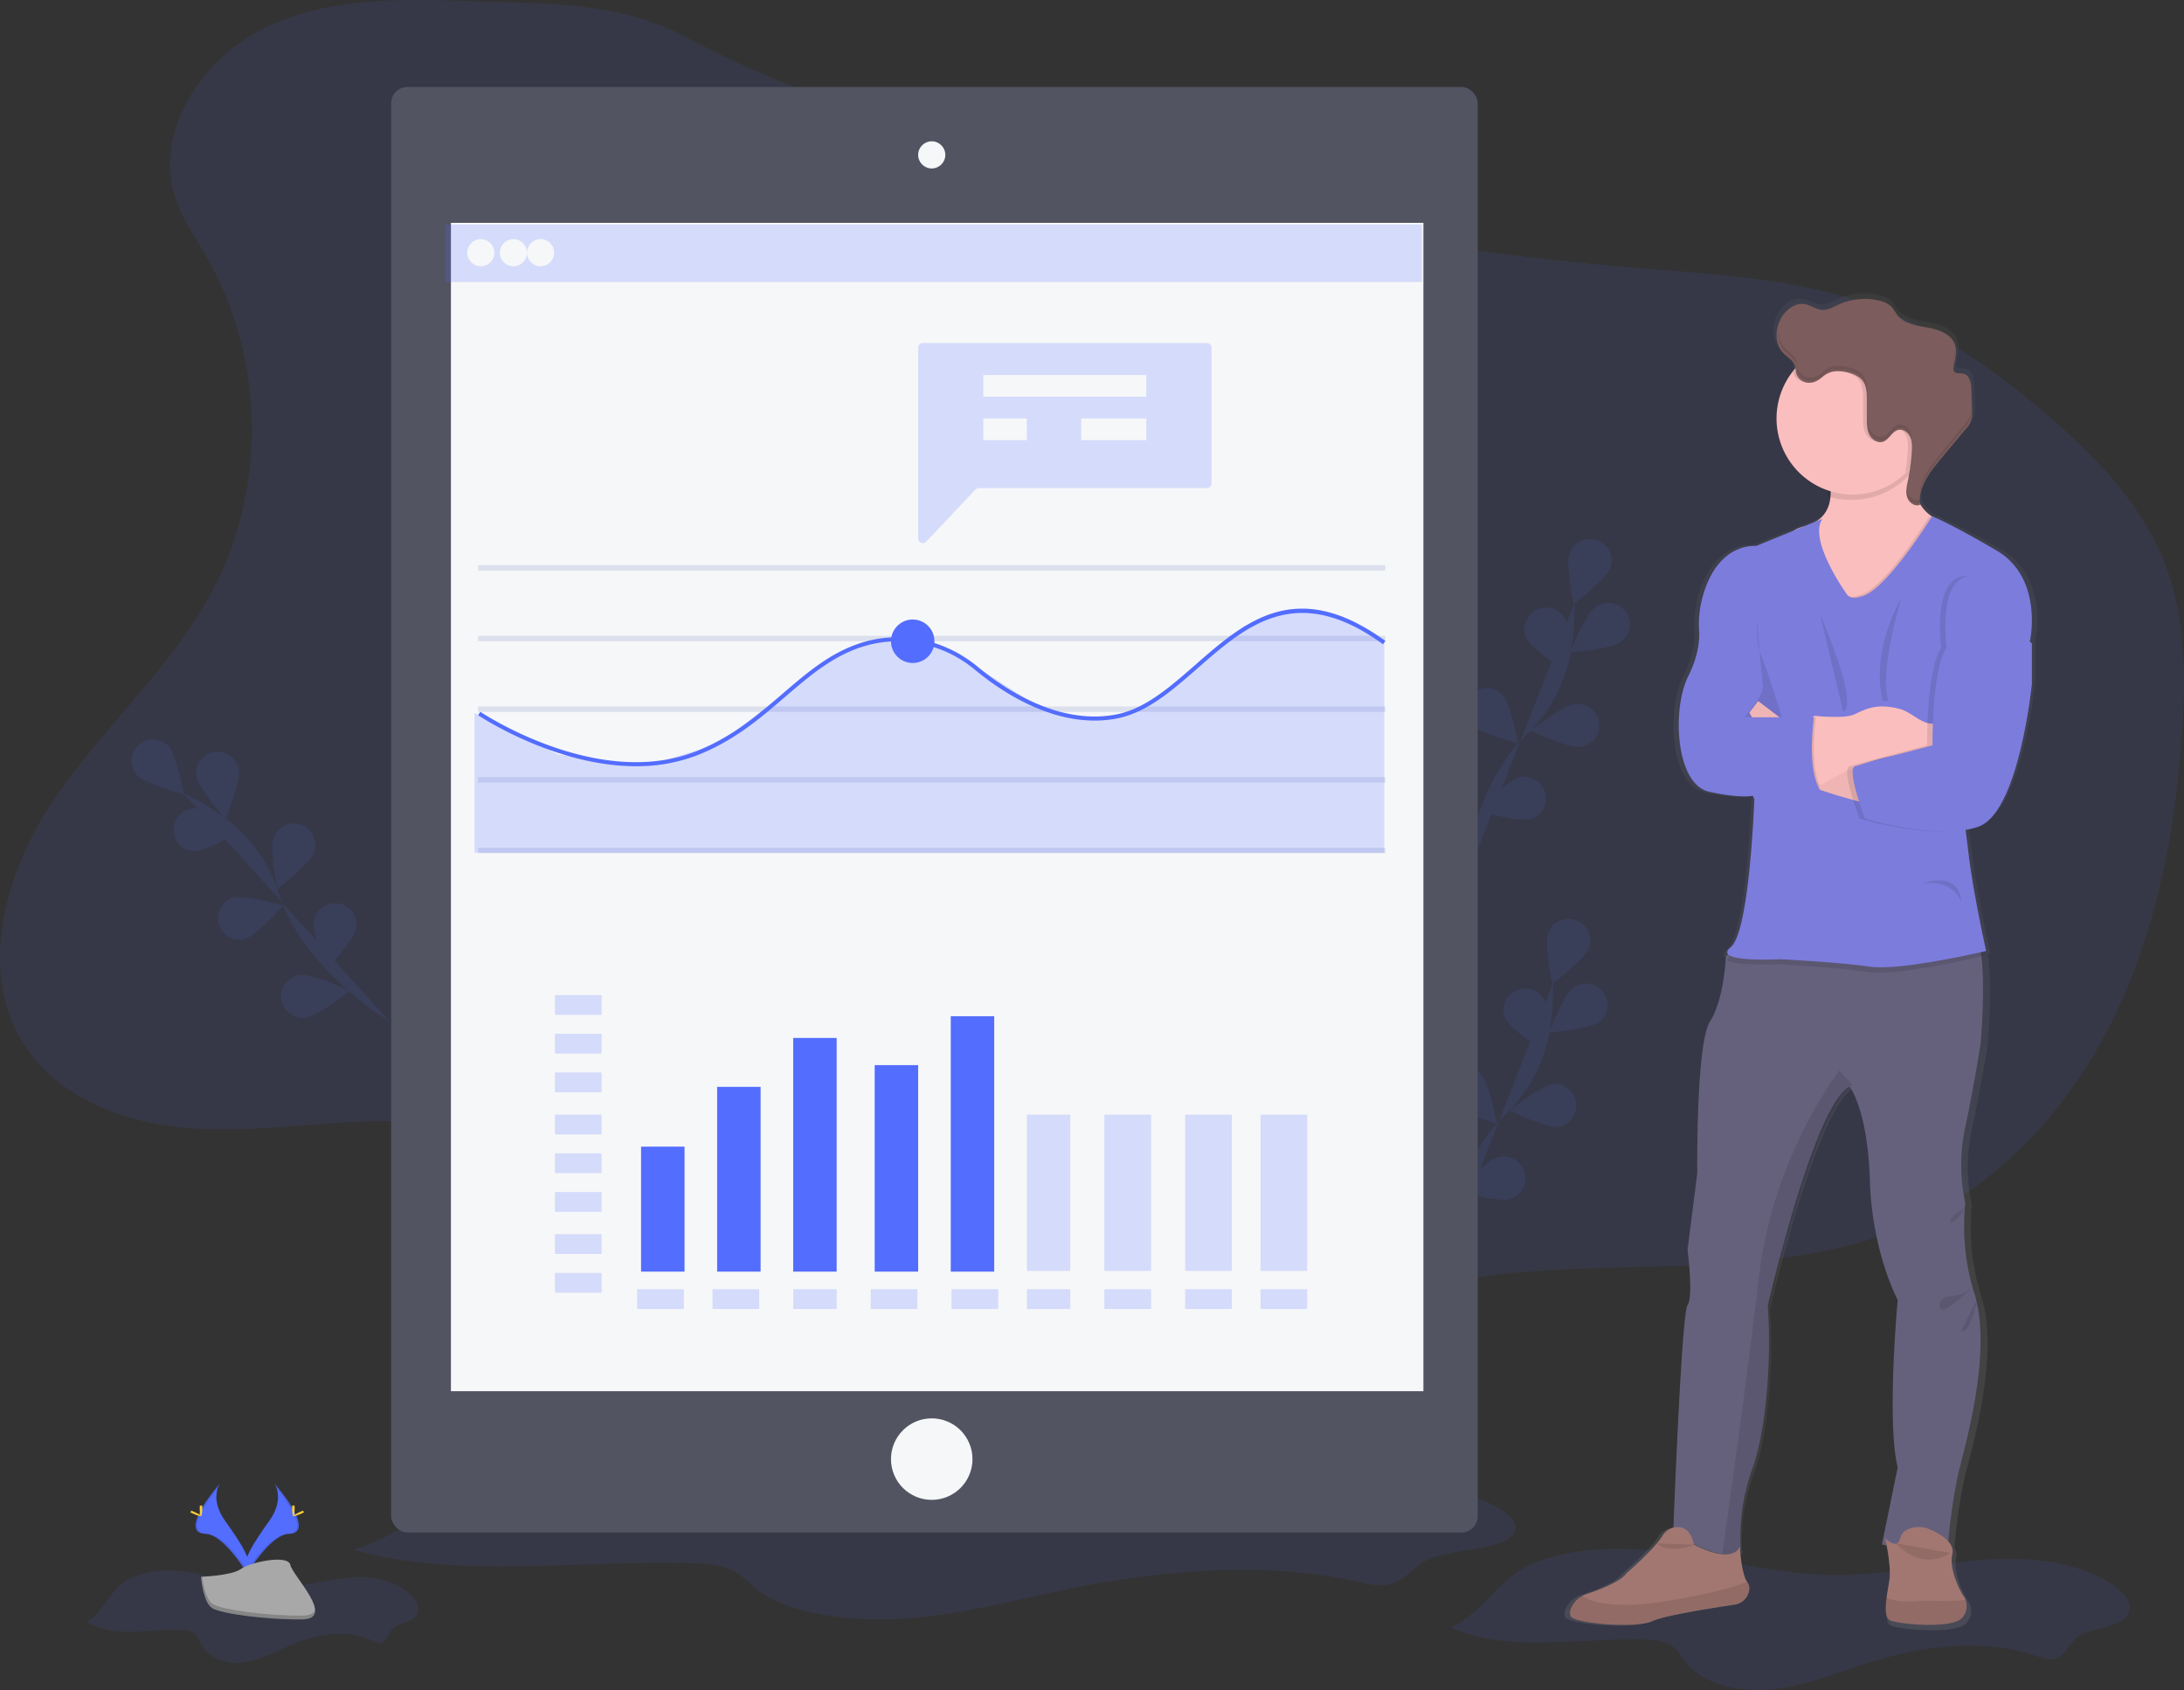 <svg width="402" height="311" viewBox="0 0 402 311" xmlns="http://www.w3.org/2000/svg">
    <rect x="0" y="0" width="402" height="311" fill="#333333" stroke="none"/>
    <defs>
        <linearGradient x1="49.985%" y1="99.989%" x2="49.985%" y2=".006%" id="fmzi36ipoa">
            <stop stop-color="gray" stop-opacity=".25" offset="0%"/>
            <stop stop-color="gray" stop-opacity=".12" offset="54%"/>
            <stop stop-color="gray" stop-opacity=".1" offset="100%"/>
        </linearGradient>
    </defs>
    <g fill-rule="nonzero" fill="none">
        <path d="M87.175.242C74.25-.234 60.745-.568 49.058 4.97 37.37 10.51 28.333 23.93 32.253 36.268c1.279 4.023 3.77 7.528 5.872 11.19 10.505 18.313 10.992 41.982 1.253 60.715-7.497 14.42-20.204 25.394-29.352 38.83-9.149 13.435-14.347 32.056-5.348 45.591 6.162 9.268 17.597 13.777 28.675 14.87 11.079 1.093 22.22-.628 33.347-1.07a143.679 143.679 0 0 1 63.062 11.922c27.33 11.978 50.873 32.469 79.649 40.376 3.455.948 7.065 1.714 10.598 1.07 6.266-1.14 10.822-6.32 15.727-10.409 15.66-12.963 37.34-15.383 57.667-15.985 20.327-.602 41.497-.137 59.872-8.863 16.043-7.617 28.393-21.788 36.072-37.796 7.68-16.007 11.015-33.796 12.272-51.51.744-10.543.718-21.428-3.057-31.298-4.243-11.096-12.848-19.933-21.874-27.658-9.43-8.074-19.71-15.39-31.353-19.748-13.908-5.204-29.006-5.948-43.814-7.182a602.066 602.066 0 0 1-90.128-14.468c-28.125-6.722-59.006-14.064-84.62-27.755C113.916.216 101.666.762 87.174.242z" fill="#536DFE" opacity=".1"/>
        <g opacity=".1" fill="#536DFE">
            <path d="M265.103 233.877s1.332-18.533 11.837-28.638a28.078 28.078 0 0 0 8.375-15.745c.452-2.857.64-5.75.564-8.64"/>
            <path d="M292.46 174.447c-.772 2.047-6.735 6.597-6.735 6.597s-1.505-7.318-.726-9.366c.77-2.045 3.064-3.084 5.124-2.32 2.06.765 3.106 3.043 2.337 5.089zM294.363 188.07c-1.768 1.3-9.263 1.902-9.263 1.902s2.747-6.952 4.515-8.256a4.003 4.003 0 0 1 5.487.881 3.937 3.937 0 0 1-.739 5.47v.003zM286.805 207.335c-2.19.24-8.966-2.988-8.966-2.988s5.907-4.625 8.093-4.857c2.11-.115 3.942 1.427 4.175 3.513.232 2.085-1.218 3.987-3.302 4.332zM277.779 220.634c-2.115.601-9.346-1.453-9.346-1.453s5.034-5.548 7.149-6.15a4.005 4.005 0 0 1 3.947.899 3.938 3.938 0 0 1 1.117 3.864 3.97 3.97 0 0 1-2.867 2.84zM277.117 187.461c.94 1.973 7.269 6.004 7.269 6.004s.872-7.416-.072-9.392c-.98-1.907-3.308-2.695-5.257-1.777a3.944 3.944 0 0 0-1.94 5.165zM266.759 203.147c1.505 1.603 8.747 3.572 8.747 3.572s-1.403-7.337-2.897-8.943a4.004 4.004 0 0 0-5.62-.209 3.936 3.936 0 0 0-.23 5.58zM258.801 219.764c1.197 1.83 8.014 4.987 8.014 4.987s-.135-7.472-1.335-9.298a4.002 4.002 0 0 0-5.45-1.068 3.94 3.94 0 0 0-1.229 5.379z"/>
            <path d="M292.46 174.447c-.772 2.047-6.735 6.597-6.735 6.597s-1.505-7.318-.726-9.366c.77-2.045 3.064-3.084 5.124-2.32 2.06.765 3.106 3.043 2.337 5.089zM294.363 188.07c-1.768 1.3-9.263 1.902-9.263 1.902s2.747-6.952 4.515-8.256a4.003 4.003 0 0 1 5.487.881 3.937 3.937 0 0 1-.739 5.47v.003zM286.805 207.335c-2.19.24-8.966-2.988-8.966-2.988s5.907-4.625 8.093-4.857c2.11-.115 3.942 1.427 4.175 3.513.232 2.085-1.218 3.987-3.302 4.332zM277.779 220.634c-2.115.601-9.346-1.453-9.346-1.453s5.034-5.548 7.149-6.15a4.005 4.005 0 0 1 3.947.899 3.938 3.938 0 0 1 1.117 3.864 3.97 3.97 0 0 1-2.867 2.84zM277.117 187.461c.94 1.973 7.269 6.004 7.269 6.004s.872-7.416-.072-9.392c-.98-1.907-3.308-2.695-5.257-1.777a3.944 3.944 0 0 0-1.94 5.165zM266.759 203.147c1.505 1.603 8.747 3.572 8.747 3.572s-1.403-7.337-2.897-8.943a4.004 4.004 0 0 0-5.62-.209 3.936 3.936 0 0 0-.23 5.58zM258.801 219.764c1.197 1.83 8.014 4.987 8.014 4.987s-.135-7.472-1.335-9.298a4.002 4.002 0 0 0-5.45-1.068 3.94 3.94 0 0 0-1.229 5.379z"/>
        </g>
        <g opacity=".1" fill="#536DFE">
            <path d="M269.028 163.959s1.332-18.533 11.837-28.637a28.104 28.104 0 0 0 8.375-15.746c.455-2.857.644-5.75.564-8.64"/>
            <path d="M296.384 104.529c-.752 2.043-6.73 6.593-6.73 6.593s-1.505-7.318-.73-9.361c.77-2.046 3.064-3.085 5.124-2.32 2.06.764 3.106 3.042 2.336 5.088zM298.3 118.149c-1.765 1.304-9.264 1.901-9.264 1.901s2.747-6.948 4.515-8.252a4.008 4.008 0 0 1 4.01-.533 3.96 3.96 0 0 1 2.413 3.226 3.945 3.945 0 0 1-1.675 3.658zM290.73 137.417c-2.186.24-8.962-2.988-8.962-2.988s5.906-4.621 8.092-4.857a3.997 3.997 0 0 1 3.706 1.565 3.933 3.933 0 0 1 .44 3.974 3.983 3.983 0 0 1-3.276 2.325v-.019zM281.704 150.716c-2.115.602-9.346-1.453-9.346-1.453s5.038-5.547 7.148-6.153c2.104-.569 4.278.647 4.878 2.728.6 2.082-.596 4.255-2.684 4.878h.004zM281.041 117.54c.941 1.976 7.273 6.007 7.273 6.007s.87-7.42-.071-9.392a3.983 3.983 0 0 0-3.284-2.317 3.995 3.995 0 0 0-3.642 1.711 3.932 3.932 0 0 0-.276 3.99zM270.684 133.226c1.505 1.606 8.75 3.571 8.75 3.571s-1.406-7.337-2.9-8.94a4.005 4.005 0 0 0-5.56-.146 3.936 3.936 0 0 0-.29 5.515zM262.726 149.846c1.2 1.83 8.014 4.987 8.014 4.987s-.135-7.472-1.336-9.298a3.992 3.992 0 0 0-3.573-1.89 3.986 3.986 0 0 0-3.395 2.19 3.932 3.932 0 0 0 .29 4.01z"/>
            <path d="M296.384 104.529c-.752 2.043-6.73 6.593-6.73 6.593s-1.505-7.318-.73-9.361c.77-2.046 3.064-3.085 5.124-2.32 2.06.764 3.106 3.042 2.336 5.088zM298.3 118.149c-1.765 1.304-9.264 1.901-9.264 1.901s2.747-6.948 4.515-8.252a4.008 4.008 0 0 1 4.01-.533 3.96 3.96 0 0 1 2.413 3.226 3.945 3.945 0 0 1-1.675 3.658zM290.73 137.417c-2.186.24-8.962-2.988-8.962-2.988s5.906-4.621 8.092-4.857a3.997 3.997 0 0 1 3.706 1.565 3.933 3.933 0 0 1 .44 3.974 3.983 3.983 0 0 1-3.276 2.325v-.019zM281.704 150.716c-2.115.602-9.346-1.453-9.346-1.453s5.038-5.547 7.148-6.153c2.104-.569 4.278.647 4.878 2.728.6 2.082-.596 4.255-2.684 4.878h.004zM281.041 117.54c.941 1.976 7.273 6.007 7.273 6.007s.87-7.42-.071-9.392a3.983 3.983 0 0 0-3.284-2.317 3.995 3.995 0 0 0-3.642 1.711 3.932 3.932 0 0 0-.276 3.99zM270.684 133.226c1.505 1.606 8.75 3.571 8.75 3.571s-1.406-7.337-2.9-8.94a4.005 4.005 0 0 0-5.56-.146 3.936 3.936 0 0 0-.29 5.515zM262.726 149.846c1.2 1.83 8.014 4.987 8.014 4.987s-.135-7.472-1.336-9.298a3.992 3.992 0 0 0-3.573-1.89 3.986 3.986 0 0 0-3.395 2.19 3.932 3.932 0 0 0 .29 4.01z"/>
        </g>
        <g opacity=".1" fill="#536DFE">
            <path d="M71.699 187.96s-15.892-9.457-20.22-23.23a27.955 27.955 0 0 0-10.285-14.423 46.937 46.937 0 0 0-7.441-4.36"/>
            <path d="M30.98 137.27c1.489 1.594 2.877 8.889 2.877 8.889s-7.178-1.95-8.655-3.544a3.928 3.928 0 0 1 .285-5.478 3.946 3.946 0 0 1 5.493.133zM43.948 141.701c.372 2.14-2.426 9.019-2.426 9.019s-4.964-5.53-5.336-7.67a3.93 3.93 0 0 1 1.313-3.768 3.946 3.946 0 0 1 3.938-.684c1.34.502 2.3 1.69 2.51 3.103zM57.73 156.96c-.744 2.035-6.657 6.563-6.657 6.563s-1.488-7.276-.725-9.308a3.944 3.944 0 0 1 6.79-1.208 3.928 3.928 0 0 1 .592 3.953zM65.548 170.862c-.402 2.136-5.448 7.61-5.448 7.61s-2.697-6.919-2.292-9.05a3.933 3.933 0 0 1 2.568-2.981 3.944 3.944 0 0 1 3.87.73 3.927 3.927 0 0 1 1.302 3.71v-.019zM35.74 156.618c2.173.052 8.576-3.714 8.576-3.714s-6.214-4.086-8.39-4.138a3.937 3.937 0 0 0-3.955 3.84 3.936 3.936 0 0 0 3.769 4.023v-.011zM45.09 172.764c2.091-.602 7.07-6.121 7.07-6.121s-7.152-2.04-9.243-1.438a3.932 3.932 0 0 0-2.61 4.84 3.941 3.941 0 0 0 4.787 2.719h-.004zM56.335 187.209c2.165-.238 8.004-4.829 8.004-4.829s-6.698-3.216-8.867-2.971a3.937 3.937 0 0 0-3.36 2.278 3.924 3.924 0 0 0 .446 4.03 3.94 3.94 0 0 0 3.777 1.492z"/>
            <path d="M30.98 137.27c1.489 1.594 2.877 8.889 2.877 8.889s-7.178-1.95-8.655-3.544a3.928 3.928 0 0 1 .285-5.478 3.946 3.946 0 0 1 5.493.133zM43.948 141.701c.372 2.14-2.426 9.019-2.426 9.019s-4.964-5.53-5.336-7.67a3.93 3.93 0 0 1 1.313-3.768 3.946 3.946 0 0 1 3.938-.684c1.34.502 2.3 1.69 2.51 3.103zM57.73 156.96c-.744 2.035-6.657 6.563-6.657 6.563s-1.488-7.276-.725-9.308a3.944 3.944 0 0 1 6.79-1.208 3.928 3.928 0 0 1 .592 3.953zM65.548 170.862c-.402 2.136-5.448 7.61-5.448 7.61s-2.697-6.919-2.292-9.05a3.933 3.933 0 0 1 2.568-2.981 3.944 3.944 0 0 1 3.87.73 3.927 3.927 0 0 1 1.302 3.71v-.019zM35.74 156.618c2.173.052 8.576-3.714 8.576-3.714s-6.214-4.086-8.39-4.138a3.937 3.937 0 0 0-3.955 3.84 3.936 3.936 0 0 0 3.769 4.023v-.011zM45.09 172.764c2.091-.602 7.07-6.121 7.07-6.121s-7.152-2.04-9.243-1.438a3.932 3.932 0 0 0-2.61 4.84 3.941 3.941 0 0 0 4.787 2.719h-.004zM56.335 187.209c2.165-.238 8.004-4.829 8.004-4.829s-6.698-3.216-8.867-2.971a3.937 3.937 0 0 0-3.36 2.278 3.924 3.924 0 0 0 .446 4.03 3.94 3.94 0 0 0 3.777 1.492z"/>
        </g>
        <path d="M267 299.496c10.646 4.73 23.636 1.852 35.718 2.185 1.65.046 3.404.186 4.728 1.004 1.324.818 1.98 2.14 2.889 3.275 3.385 4.218 10.323 5.574 16.386 4.858 6.063-.715 11.622-3.086 17.344-4.888 9.89-3.12 21.192-4.544 30.949-1.136.893.31 1.854.67 2.796.545 2.14-.276 2.777-2.54 4.272-3.832 2.7-2.336 8.566-1.7 9.752-4.779.694-1.802-.905-3.65-2.647-4.88-6.675-4.711-16.205-5.487-24.93-4.76-8.726.727-17.304 2.73-26.074 2.737-10.928 0-21.485-3.074-32.306-4.335-7.494-.871-15.675-.757-22.702 1.806-7.616 2.772-9.293 9.016-16.175 12.2zM65 285.165c18.225 5.274 40.466 2.063 61.145 2.437 2.83.052 5.829.206 8.101 1.121 2.273.916 3.388 2.392 4.947 3.655 5.794 4.705 17.67 6.219 28.047 5.419 10.377-.8 19.898-3.442 29.695-5.452 16.93-3.48 36.286-5.064 52.985-1.271 1.533.347 3.147.747 4.79.609 3.66-.31 4.75-2.833 7.313-4.275 4.623-2.616 14.661-1.895 16.692-5.326 1.19-2.01-1.547-4.073-4.53-5.445-11.41-5.25-27.739-6.117-42.68-5.306-14.94.81-29.623 3.042-44.63 3.053-18.709 0-36.785-3.427-55.31-4.836-12.832-.972-26.835-.852-38.867 2.018-13.044 3.098-15.919 10.06-27.698 13.6zM16 298.487c5.207 3.088 11.53 1.21 17.43 1.427.807.03 1.663.12 2.31.653.647.531.967 1.4 1.41 2.141 1.651 2.755 5.036 3.642 7.993 3.173 2.957-.47 5.672-2.014 8.466-3.195 4.835-2.035 10.344-2.963 15.101-.733.408.257.885.385 1.369.367 1.041-.184 1.354-1.662 2.083-2.505 1.317-1.526 4.18-1.1 4.757-3.121.339-1.177-.442-2.384-1.29-3.187-3.251-3.077-7.908-3.583-12.167-3.11-4.26.473-8.444 1.757-12.725 1.757-5.33 0-10.482-2.007-15.763-2.832-3.66-.572-7.652-.498-11.081 1.181-3.716 1.834-4.534 5.912-7.893 7.984z" fill="#536DFE" opacity=".1"/>
        <rect fill="#535461" x="72" y="16" width="200" height="266" rx="3"/>
        <path fill="#F6F7F9" d="M83 41h179v215H83z"/>
        <circle fill="#F6F7F9" cx="171.5" cy="28.5" r="2.5"/>
        <circle fill="#F6F7F9" cx="171.5" cy="268.5" r="7.5"/>
        <path d="M82.022 41.323h179.694v10.571H82.022z" opacity=".2" fill="#536DFE"/>
        <circle fill="#F6F7F9" cx="88.5" cy="46.5" r="2.5"/>
        <circle fill="#F6F7F9" cx="94.5" cy="46.5" r="2.5"/>
        <circle fill="#F6F7F9" cx="99.5" cy="46.5" r="2.5"/>
        <path fill="#DCE0ED" d="M88 104h167v1H88zM88 117h167v1H88zM88 130h167v1H88zM88 143h167v1H88zM88 156h167v1H88z"/>
        <path d="M254.803 156.91H87.339v-25.688l15.358 7.62 15.895 2.172 13.947-4.234 16.826-13.136 8.463-4.92 6.188-1.2 5.919.319 9.733 4.84 13.235 8.487 10.386 1.343 8.232-2.858 17.456-14.389 8.91-3.199 9.324 1.452 7.592 4.413z" opacity=".2" fill="#536DFE"/>
        <path d="M117.074 140.999c-15.021 0-28.9-9.274-29.074-9.394l.415-.622c.216.146 21.577 14.413 39.729 7.267 6.618-2.622 11.33-6.66 15.889-10.581 4.76-4.094 9.252-7.96 15.38-9.637 7.027-1.922 14.706-.184 20.542 4.659 4.99 4.139 14.924 10.783 25.42 8.798 5.349-1.015 9.856-4.959 14.63-9.135 9.153-8.008 18.62-16.289 34.995-4.408l-.434.606c-15.9-11.536-25.138-3.45-34.074 4.367-4.853 4.244-9.434 8.24-14.98 9.304-10.796 2.045-20.939-4.734-26.029-8.955-5.65-4.686-13.077-6.367-19.877-4.513-5.965 1.633-10.387 5.445-15.095 9.483-4.604 3.963-9.363 8.056-16.097 10.708a30.795 30.795 0 0 1-11.34 2.053z" fill="#536DFE"/>
        <circle fill="#536DFE" cx="168" cy="118" r="4"/>
        <path d="M222.143 63.13h-52.286a.846.846 0 0 0-.85.843v35.132c0 .345.214.656.537.783a.853.853 0 0 0 .93-.206l9.062-9.602a.848.848 0 0 1 .618-.266h41.99c.468 0 .849-.378.849-.844V63.966a.846.846 0 0 0-.85-.837z" opacity=".2" fill="#536DFE"/>
        <path fill="#F6F7F9" d="M181 69h30v4h-30zM181 77h8v4h-8z"/>
        <path d="M102.149 183.116h8.589v3.636h-8.589zM102.149 190.236h8.589v3.636h-8.589zM102.149 197.356h8.589v3.636h-8.589zM102.149 205.116h8.589v3.636h-8.589zM102.149 212.236h8.589v3.636h-8.589zM102.149 219.356h8.589v3.636h-8.589zM102.149 227.116h8.589v3.636h-8.589zM102.149 234.236h8.589v3.636h-8.589zM117.278 237.236h8.589v3.636h-8.589zM131.149 237.236h8.589v3.636h-8.589zM146.018 237.236H154v3.636h-7.982zM160.278 237.236h8.589v3.636h-8.589zM175.149 237.236h8.589v3.636h-8.589zM189.018 237.236H197v3.636h-7.982zM203.278 237.236h8.589v3.636h-8.589zM218.149 237.236h8.589v3.636h-8.589zM232.02 237.236h8.589v3.636h-8.589z" opacity=".2" fill="#536DFE"/>
        <path fill="#F6F7F9" d="M199 77h12v4h-12z"/>
        <path fill="#536DFE" d="M118 211h8v23h-8zM132 200h8v34h-8zM146 191h8v43h-8zM161 196h8v38h-8zM175 187h8v47h-8z"/>
        <path d="M189.018 205.119H197v28.751h-7.982zM203.278 205.119h8.589v28.751h-8.589zM218.149 205.119h8.589v28.751h-8.589zM232.02 205.119h8.589v28.751h-8.589z" opacity=".2" fill="#536DFE"/>
        <path d="M368.312 101.08c-8.877-5.097-12.23-6.361-12.249-6.369l-.18-.13a7.406 7.406 0 0 1-2.24-2.822v-.608.06c.142-2.7 2.065-5.156 3.891-7.3l4.665-5.48a5.319 5.319 0 0 0 1.202-1.902 4.24 4.24 0 0 0 .127-1.167v-.477c-.022-1.36-.063-2.725-.112-4.101-.045-1.19-.35-2.688-1.542-2.934-.62-.127-1.438.097-1.767-.436a1.013 1.013 0 0 1-.078-.705.298.298 0 0 0 0 .056v-.067c.232-.918.38-1.855.444-2.8.024-.48-.042-.96-.194-1.417-.69-1.976-3.066-2.785-5.168-3.158-2.103-.372-4.455-.693-5.774-2.333-.407-.507-.683-1.119-1.146-1.577a4.555 4.555 0 0 0-2.147-1.06 12.152 12.152 0 0 0-7.813.68c-1.015.45-2.035 1.062-3.148.995-1.113-.067-2.147-.869-3.29-1.063-1.845-.313-3.611 1.04-4.518 2.64a6.438 6.438 0 0 0-.837 3.117v.182a4.54 4.54 0 0 0 1.199 3.18c.795.824 1.983 1.391 2.311 2.476.135.44.101.917.22 1.364 0 .056.034.112.053.164l-.06.079a13.798 13.798 0 0 0-2.927 8.53 14.133 14.133 0 0 0 9.944 13.399v.417c0 1.693-.482 3.42-1.93 4.69l-12.57 5.048s-7.578-.898-10.311 10.16a18.656 18.656 0 0 0-.47 5.61c.1 1.667-.131 4.605-2.073 8.404-3.111 6.077-2.401 20.028 3.954 21.41 6.002 1.306 8.35.747 8.59.698v.242c-.098 2.61-1.05 25.2-4.512 27.932-.956.746-.776 1.268 0 1.61 0 0 0 .146-.022.407-.105 1.652-.639 7.941-2.954 11.52-2.685 4.142-2.405 28.043-2.405 28.043l-1.804 14.104s1.12 8.702 0 10.223c-1.008 1.353-2.352 33.553-2.614 40.529h-.12a3.395 3.395 0 0 0-2.714 1.651c-1.494 2.409-6.685 6.857-6.685 6.857-1.12 1.599-5.299 3.128-7.506 3.85-.296.096-.58.22-.851.374a4.477 4.477 0 0 0-1.894 1.99 2.152 2.152 0 0 0-.205 1.663c.568 1.38 12.294 2.345 15.259.966 2.334-1.089 11.576-2.517 15.412-3.076a3.168 3.168 0 0 0 2.744-2.736 1.806 1.806 0 0 0-.373-1.372c-.747-.91-1.12-3.39-1.28-5.007.311-.126.602-.298.862-.511a36.677 36.677 0 0 1 2.117-14.779c2.827-7.456 3.675-21.276 2.988-30.254 0 0 8.619-37.02 15.4-40.477.105.13 3.395 4.351 3.813 17.403.426 13.262 5.228 21.963 5.228 21.963s-2.12 22.518 0 30.944l-2.774 13.295c-.202-.175-.333-.31-.333-.31s.083.373.198.962l-.06.28.12.03c.314 1.662.78 4.56.59 6.26-.112.965-.373 2.292-.568 3.593-.29 2.047-.373 4.03.706 4.474 1.767.708 12.152 1.678 13.918-.6a3.269 3.269 0 0 0 .516-3.415 3.485 3.485 0 0 0-.516-.869s-2.756-4.5-1.979-7.672a2.316 2.316 0 0 0-.329-1.824c.12-1.558.747-8.764 2.38-14.886 1.766-6.647 5.496-21.221 2.752-30.806a21.429 21.429 0 0 0-.351-1.119 41.235 41.235 0 0 1-1.554-16.161 32.866 32.866 0 0 1 0-14.093c1.695-7.736 2.88-15.334 2.88-15.334s.937-10.219.119-16.486l-.056-.402.448-.101s-2.401-10.637-3.25-17.403c-.2-1.6-.462-3.624-.746-5.786a14.064 14.064 0 0 0 2.304-.57c7.603-2.637 9.993-26.393 9.993-26.393v-7.53s2.555-11.536-6.348-16.647zm-56.838 183.452c-.235-.12-.373-.198-.373-.198l.373.198z" fill="url(#fmzi36ipoa)"/>
        <path d="M363.255 237.526c3.316 9.5-.553 24.92-2.35 31.803-1.796 6.883-2.35 15.15-2.35 15.15-7.045 1.1-12.156-.28-12.156-.28l2.9-14.17c-2.074-8.397 0-30.84 0-30.84s-4.697-8.673-5.112-21.892c-.408-13.013-3.626-17.215-3.742-17.346-6.63 3.442-15.06 40.345-15.06 40.345.692 8.95-.139 22.716-2.9 30.151a37.246 37.246 0 0 0-2.073 14.733c-.966.813-2.31.95-3.76.72-3.934-.653-8.652-4.039-8.652-4.039s1.497-40.2 2.62-41.717c1.122-1.518 0-10.191 0-10.191l1.792-14.043s-.274-23.823 2.35-27.965c2.267-3.569 2.787-9.837 2.888-11.481 0-.261.023-.407.023-.407l3.996-4.773s38.69-2.89 41.59 0c.715.713 1.153 2.323 1.415 4.356.797 6.245-.116 16.432-.116 16.432s-1.16 7.573-2.818 15.288a33.292 33.292 0 0 0 0 14.043 41.82 41.82 0 0 0 1.515 16.123z" fill="#65617D"/>
        <path d="M361.253 297.614c-1.69 2.216-11.619 1.274-13.31.586-1.03-.426-.95-2.354-.672-4.345.175-1.266.435-2.547.541-3.497.27-2.42-.812-7.325-.812-7.325s2.232 2.35 2.77 0c.237-1.027 1.068-1.554 1.928-1.82a5.092 5.092 0 0 1 3.508.218c1.752.757 4.683 2.373 4.156 4.556-.732 3.086 1.891 7.464 1.891 7.464.204.257.369.54.49.844a3.218 3.218 0 0 1-.49 3.32z" fill="#A27772"/>
        <path d="M361.248 297.653c-1.7 2.154-11.688 1.238-13.389.57-1.037-.414-.956-2.289-.677-4.223 1.071.481 2.897.884 5.936.612.711-.064 1.425-.085 2.139-.064 2.162.096 4.328.054 6.484-.124a3.043 3.043 0 0 1-.493 3.23zM325.809 240.14c.698 8.98-.14 22.793-2.925 30.254a37.195 37.195 0 0 0-2.091 14.783c-.974.816-2.329.954-3.793.722.842-5.837 4.423-30.935 6.737-50.769 2.597-22.588 14.825-38.13 14.825-38.13l2.438 2.66c-6.695 3.45-15.191 40.48-15.191 40.48z" fill="#000" opacity=".1"/>
        <path d="m357 95.696-1.678 8.337L347.105 118l-10.133-4.377s-13.769-14.592-5.117-16.677a7.546 7.546 0 0 0 2.873-1.295c1.7-1.295 2.233-3.18 2.233-5.025 0-3.045-1.407-5.98-1.407-5.98L353.28 79a28.93 28.93 0 0 0-1.273 7.264c-.134 4.893 1.66 7.287 3.13 8.435.55.453 1.184.792 1.864.997z" fill="#FBBEBE"/>
        <path d="M353 80a27.222 27.222 0 0 0-1.292 7.087c-.328.379-.677.74-1.047 1.08-3.786 3.515-9.252 4.728-14.232 3.157 0-2.97-1.429-5.835-1.429-5.835L353 80z" fill="#000" opacity=".1"/>
        <path d="M355 77.004A14 14 0 1 1 341.015 63 13.94 13.94 0 0 1 355 77.004z" fill="#FBBEBE"/>
        <path d="m357 95.967-1.678 8.235L347.105 118l-10.133-4.324S323.203 99.26 331.855 97.2a7.59 7.59 0 0 0 2.873-1.279c-1.563 4.294 4.89 13.225 4.89 13.225.744 1.116 2.475.41 2.475.41 4.153-.625 11.807-12.572 13.054-14.557.548.44 1.178.769 1.853.967zM365 175.927c-2.45.584-16.018 3.735-21.164 2.947-5.659-.87-16.67-1.446-16.67-1.446s-7.008.392-9.166-.635c0-.274.022-.427.022-.427l3.995-5.016s38.67-3.037 41.57 0c.714.74 1.151 2.434 1.413 4.577z" fill="#000" opacity=".1"/>
        <path d="M339.962 109.38s-7.233-10.017-4.508-13.909l-12.22 5.005s-7.356-.89-10.026 10.077a18.955 18.955 0 0 0-.456 5.565c.096 1.655-.127 4.567-2.013 8.333-3.019 6.03-2.332 19.864 3.84 21.237 6.17 1.373 8.362.683 8.362.683s-.821 25.073-4.386 27.949c-3.564 2.875 9.087 2.192 9.087 2.192s10.931.55 16.553 1.37c5.622.82 21.388-2.876 21.388-2.876s-2.332-10.552-3.152-17.263c-.82-6.712-2.744-21.007-2.744-21.007l13.987-18.922s2.466-11.439-6.171-16.507C358.866 96.24 355.621 95 355.621 95s-8.667 14.099-13.19 14.792c0 0-1.719.69-2.469-.411z" fill="#7C7CDD"/>
        <path d="M323.381 114s-.14 4.534.698 6.324C324.917 122.113 328 132 328 132h-7s3.792-3.984 3.5-5.907c-.292-1.923-1.119-12.093-1.119-12.093z" fill="#000" opacity=".1"/>
        <path d="M344.153 148s-15.346-3.67-16.776-6.78c-1.43-3.11-5.377-10.09-5.377-10.09l1.618-2.13 7.466 5.715s8.892 6.913 13.061 7.592c4.17.679.008 5.693.008 5.693z" fill="#FBBEBE"/>
        <path d="M344.153 148s-15.346-3.67-16.776-6.78c-1.43-3.11-5.377-10.09-5.377-10.09l1.618-2.13 7.466 5.715s8.892 6.913 13.061 7.592c4.17.679.008 5.693.008 5.693z" fill="#000" opacity=".05"/>
        <path d="M357 130.07v8.294h-1.305a37.282 37.282 0 0 0-18.402 4.874l-2.44 1.387-.657.375-4.196-9.665 3.925-3.6h.202c.96.094 5.112.45 6.872-.157 1.67-.581 3.745-2.422 8.667-1.125 2.427.634 4.497 3.416 6.85 2.546l.484-2.928z" fill="#FBBEBE"/>
        <path d="m370.222 115.342 2.778 3.085v7.485s-2.36 23.612-9.855 26.222c-7.495 2.61-20.873-1.513-20.873-1.513s-3.458-9.06-1.842-9.607c1.617-.547 14.284-3.86 14.284-3.86s-.177-13.852 2.597-17.972c0 0-1.804-12.901 4.443-13.176 6.247-.275 8.468 9.336 8.468 9.336z" fill="#000" opacity=".1"/>
        <path d="m371.224 115.342 2.776 3.085v7.485s-2.352 23.612-9.866 26.222c-7.514 2.61-20.866-1.513-20.866-1.513s-3.453-9.06-1.838-9.607c1.616-.547 14.277-3.86 14.277-3.86s-.18-13.852 2.596-17.972c0 0-1.803-12.901 4.441-13.176 6.244-.275 8.48 9.336 8.48 9.336z" fill="#7C7CDD"/>
        <path d="M351.16 82.834c.055-.898.073-1.848-.311-2.657-.384-.81-1.285-1.456-2.164-1.25-1.168.274-1.67 1.793-2.815 2.16-.964.306-2.016-.37-2.474-1.28-.458-.909-.473-1.959-.477-2.957v-3.418c0-1.242-.04-2.588-.805-3.556-.95-1.216-3.184-1.745-4.676-1.697a3.958 3.958 0 0 0-2.67 1.08c-.798.676-1.721 1.179-2.81.998A2.427 2.427 0 0 1 330 68.564v-.045a13.904 13.904 0 0 1 24.413 4.403A13.927 13.927 0 0 1 350.683 87c.237-1.378.396-2.77.476-4.166z" fill="#000" opacity=".1"/>
        <path d="M332.578 70.407a2.443 2.443 0 0 1-1.968-1.704c-.115-.442-.085-.914-.215-1.355-.32-1.077-1.486-1.638-2.228-2.455-1.545-1.641-1.445-4.337-.35-6.313.885-1.59 2.6-2.93 4.386-2.621 1.114.193 2.069.984 3.194 1.054 1.125.07 2.068-.538 3.056-.988a11.511 11.511 0 0 1 7.579-.672c.777.156 1.498.52 2.087 1.051.398.502.77 1.024 1.114 1.563 1.281 1.63 3.568 1.95 5.607 2.318 2.039.367 4.341 1.173 5.013 3.134.442 1.3 0 2.71-.241 4.062-.086.276-.068.573.052.836.32.527 1.114.308 1.715.434 1.159.242 1.456 1.73 1.486 2.912.05 1.351.086 2.703.111 4.055a3.984 3.984 0 0 1-1.288 3.39l-4.527 5.44c-2.009 2.414-4.14 5.225-3.736 8.337-.95.427-2.08-.398-2.391-1.393-.312-.995-.06-2.065.148-3.086.367-1.765.606-3.555.717-5.354.056-.907.074-1.857-.312-2.67-.386-.814-1.292-1.486-2.176-1.26-1.173.276-1.678 1.802-2.83 2.17-.965.308-2.027-.372-2.487-1.285-.46-.914-.476-1.969-.48-2.971v-3.439c0-1.244-.04-2.6-.809-3.572-.954-1.222-3.2-1.753-4.701-1.705-1 .013-1.957.4-2.685 1.085-.817.68-1.745 1.18-2.84 1.002z" fill="#7C5C5C"/>
        <path d="m335 113 4.262 18s3.362-.019-4.262-18zM350 110s-5.714 9.305-3.483 18.921l1.064.079s-1.902-4.454 2.419-19zM354 162.559s6.526-2.607 7 3.441c0 0-1.232-4.145-7-3.441zM333.878 132s-1.38 9.511 1.122 13.316c0 0-5.058 2.038-12.158 1.63L322 132h11.878z" fill="#000" opacity=".1"/>
        <path d="m335 144.633-.676.367-4.324-9.473 4.045-3.527h.207c-.064.456-1.19 8.613.748 12.633z" fill="#000" opacity=".1"/>
        <path d="M333.877 132s-1.381 9.51 1.123 13.316c0 0-5.06 2.038-12.164 1.63L318 132h15.877z" fill="#7C7CDD"/>
        <path d="M321.977 292.53a3.131 3.131 0 0 1-2.701 2.73c-3.767.56-12.875 1.987-15.173 3.07-2.919 1.379-14.464.415-15.021-.963a2.173 2.173 0 0 1 .2-1.658 4.464 4.464 0 0 1 1.883-1.991c.265-.152.545-.277.836-.374 2.173-.72 6.279-2.24 7.39-3.847 0 0 5.12-4.441 6.577-6.843a3.352 3.352 0 0 1 2.674-1.65c1.22-.057 2.577.552 3.13 3.2 0 0 6.675 3.777 8.48.464 0 0 .278 5.087 1.386 6.476.295.398.417.898.339 1.386z" fill="#A27772"/>
        <path d="M321.978 292.405a3.163 3.163 0 0 1-2.701 2.783c-3.767.571-12.875 2.026-15.173 3.13-2.92 1.405-14.465.422-15.022-.983a2.252 2.252 0 0 1 .2-1.69 4.515 4.515 0 0 1 1.883-2.03c1.883 1.265 6.06 2.498 15.252 1.048 8.765-1.382 13.105-2.738 15.222-3.663.293.404.415.91.339 1.405z" fill="#000" opacity=".1"/>
        <g opacity=".1" fill="#000">
            <path d="M359.503 67.195v-.067c.195-1.03.485-2.095.419-3.121-.087.842-.227 1.679-.42 2.504-.05.225-.05.46 0 .684zM351.583 80.055c.214.495.327 1.03.334 1.57a4.736 4.736 0 0 0-.334-2.188c-.367-.822-1.275-1.47-2.15-1.261-1.16.275-1.66 1.804-2.798 2.173-.96.309-2.006-.372-2.465-1.288-.46-.915-.467-1.972-.47-2.976v-3.446c0-1.246-.04-2.605-.801-3.58-.944-1.224-3.17-1.756-4.65-1.707-.99.011-1.937.4-2.657 1.086-.797.685-1.712 1.187-2.795 1.009a2.427 2.427 0 0 1-1.947-1.708c-.114-.443-.085-.916-.213-1.359-.32-1.079-1.47-1.64-2.204-2.46a4.497 4.497 0 0 1-1.143-2.905 4.72 4.72 0 0 0 1.143 3.524c.764.818 1.899 1.384 2.204 2.463.128.439.099.911.213 1.354a2.427 2.427 0 0 0 1.947 1.708c1.102.179 1.998-.324 2.795-1.008a3.911 3.911 0 0 1 2.656-1.087c1.47-.048 3.707.488 4.65 1.708.761.983.798 2.333.802 3.58v3.445c0 1.02 0 2.08.47 2.977.47.897 1.506 1.596 2.465 1.288 1.138-.373 1.638-1.898 2.799-2.174.885-.204 1.77.44 2.149 1.262zM362.732 76.27a5.284 5.284 0 0 1-1.154 1.89 4784.839 4784.839 0 0 1-4.478 5.452c-1.884 2.296-3.882 4.953-3.736 7.881.136-2.686 1.984-5.131 3.736-7.263l4.478-5.448a5.333 5.333 0 0 0 1.154-1.894c.11-.487.15-.989.117-1.488a3.623 3.623 0 0 1-.117.87zM351.054 90.57a3.301 3.301 0 0 1-.132-.744c-.039.456.006.915.132 1.354.308.998 1.429 1.82 2.37 1.392a6.66 6.66 0 0 1-.048-.603c-.948.395-2.036-.416-2.322-1.399z"/>
        </g>
        <path d="M305 284s1.515 2.075 7 .247M349 284s4.424 5.357 10 1.754M362 222s-2.904 1.714-2.996 2.695c-.092.98 1.498-.714 1.498-.714L362 222zM363 237a7.164 7.164 0 0 1-4.117 1.539c-2.498.105-2.29 3.223-.66 2.285C359.856 239.886 363 237 363 237zM364 239s-1.656 7.214-3 5.822" fill="#000" opacity=".1"/>
        <path d="M50.509 273s1.998 2.727-.925 6.836c-2.923 4.11-5.333 7.597-4.368 10.164 0 0 4.408-7.65 8.008-7.756 3.6-.106 1.234-4.645-2.715-9.244z" fill="#536DFE"/>
        <path d="M50.45 273c.176.262.315.55.412.854 3.542 4.289 5.43 8.293 2.025 8.396-3.17.09-6.996 5.94-7.887 7.416.03.113.066.225.107.334 0 0 4.459-7.644 8.1-7.75 3.641-.107 1.237-4.654-2.758-9.25z" fill="#000" opacity=".1"/>
        <path d="M54.236 277.521c0 .817-.104 1.479-.234 1.479s-.238-.662-.238-1.479c0-.817.134-.43.264-.43s.208-.38.208.43z" fill="#FFD037"/>
        <path d="M55.526 278.503c-.78.352-1.462.565-1.522.477-.06-.087.527-.448 1.308-.8.78-.352.47-.096.53 0 .06.096.464-.029-.316.323z" fill="#FFD037"/>
        <path d="M40.49 273s-1.998 2.727.925 6.836c2.924 4.11 5.334 7.597 4.369 10.164 0 0-4.409-7.65-8.009-7.756-3.6-.106-1.23-4.645 2.716-9.244z" fill="#536DFE"/>
        <path d="M40.55 273c-.175.263-.314.55-.412.854-3.542 4.289-5.431 8.293-2.025 8.396 3.174.09 6.996 5.94 7.887 7.416a2.715 2.715 0 0 1-.107.334s-4.459-7.644-8.1-7.75c-3.642-.107-1.234-4.654 2.757-9.25z" fill="#000" opacity=".1"/>
        <path d="M36.764 277.521c0 .817.104 1.479.234 1.479s.238-.662.238-1.479c0-.817-.134-.43-.264-.43s-.208-.38-.208.43z" fill="#FFD037"/>
        <path d="M35.476 278.503c.781.352 1.46.565 1.52.477.06-.087-.528-.448-1.309-.8-.78-.352-.471-.096-.531 0-.06.096-.46-.029.32.323z" fill="#FFD037"/>
        <path d="M37 290.145s5.643-.178 7.348-1.429c1.705-1.25 8.678-2.74 9.1-.735.423 2.005 8.48 9.964 2.11 10.017-6.371.053-14.803-1.023-16.5-2.092-1.698-1.069-2.058-5.76-2.058-5.76z" fill="#A8A8A8"/>
        <path d="M55.672 297.296c-6.372.054-14.806-1.043-16.504-2.131-1.293-.826-1.808-3.795-1.98-5.165H37s.367 4.783 2.054 5.867c1.687 1.085 10.132 2.185 16.504 2.131 1.838 0 2.477-.702 2.44-1.722-.253.622-.955 1.008-2.326 1.02z" fill="#000" opacity=".2"/>
    </g>
</svg>
